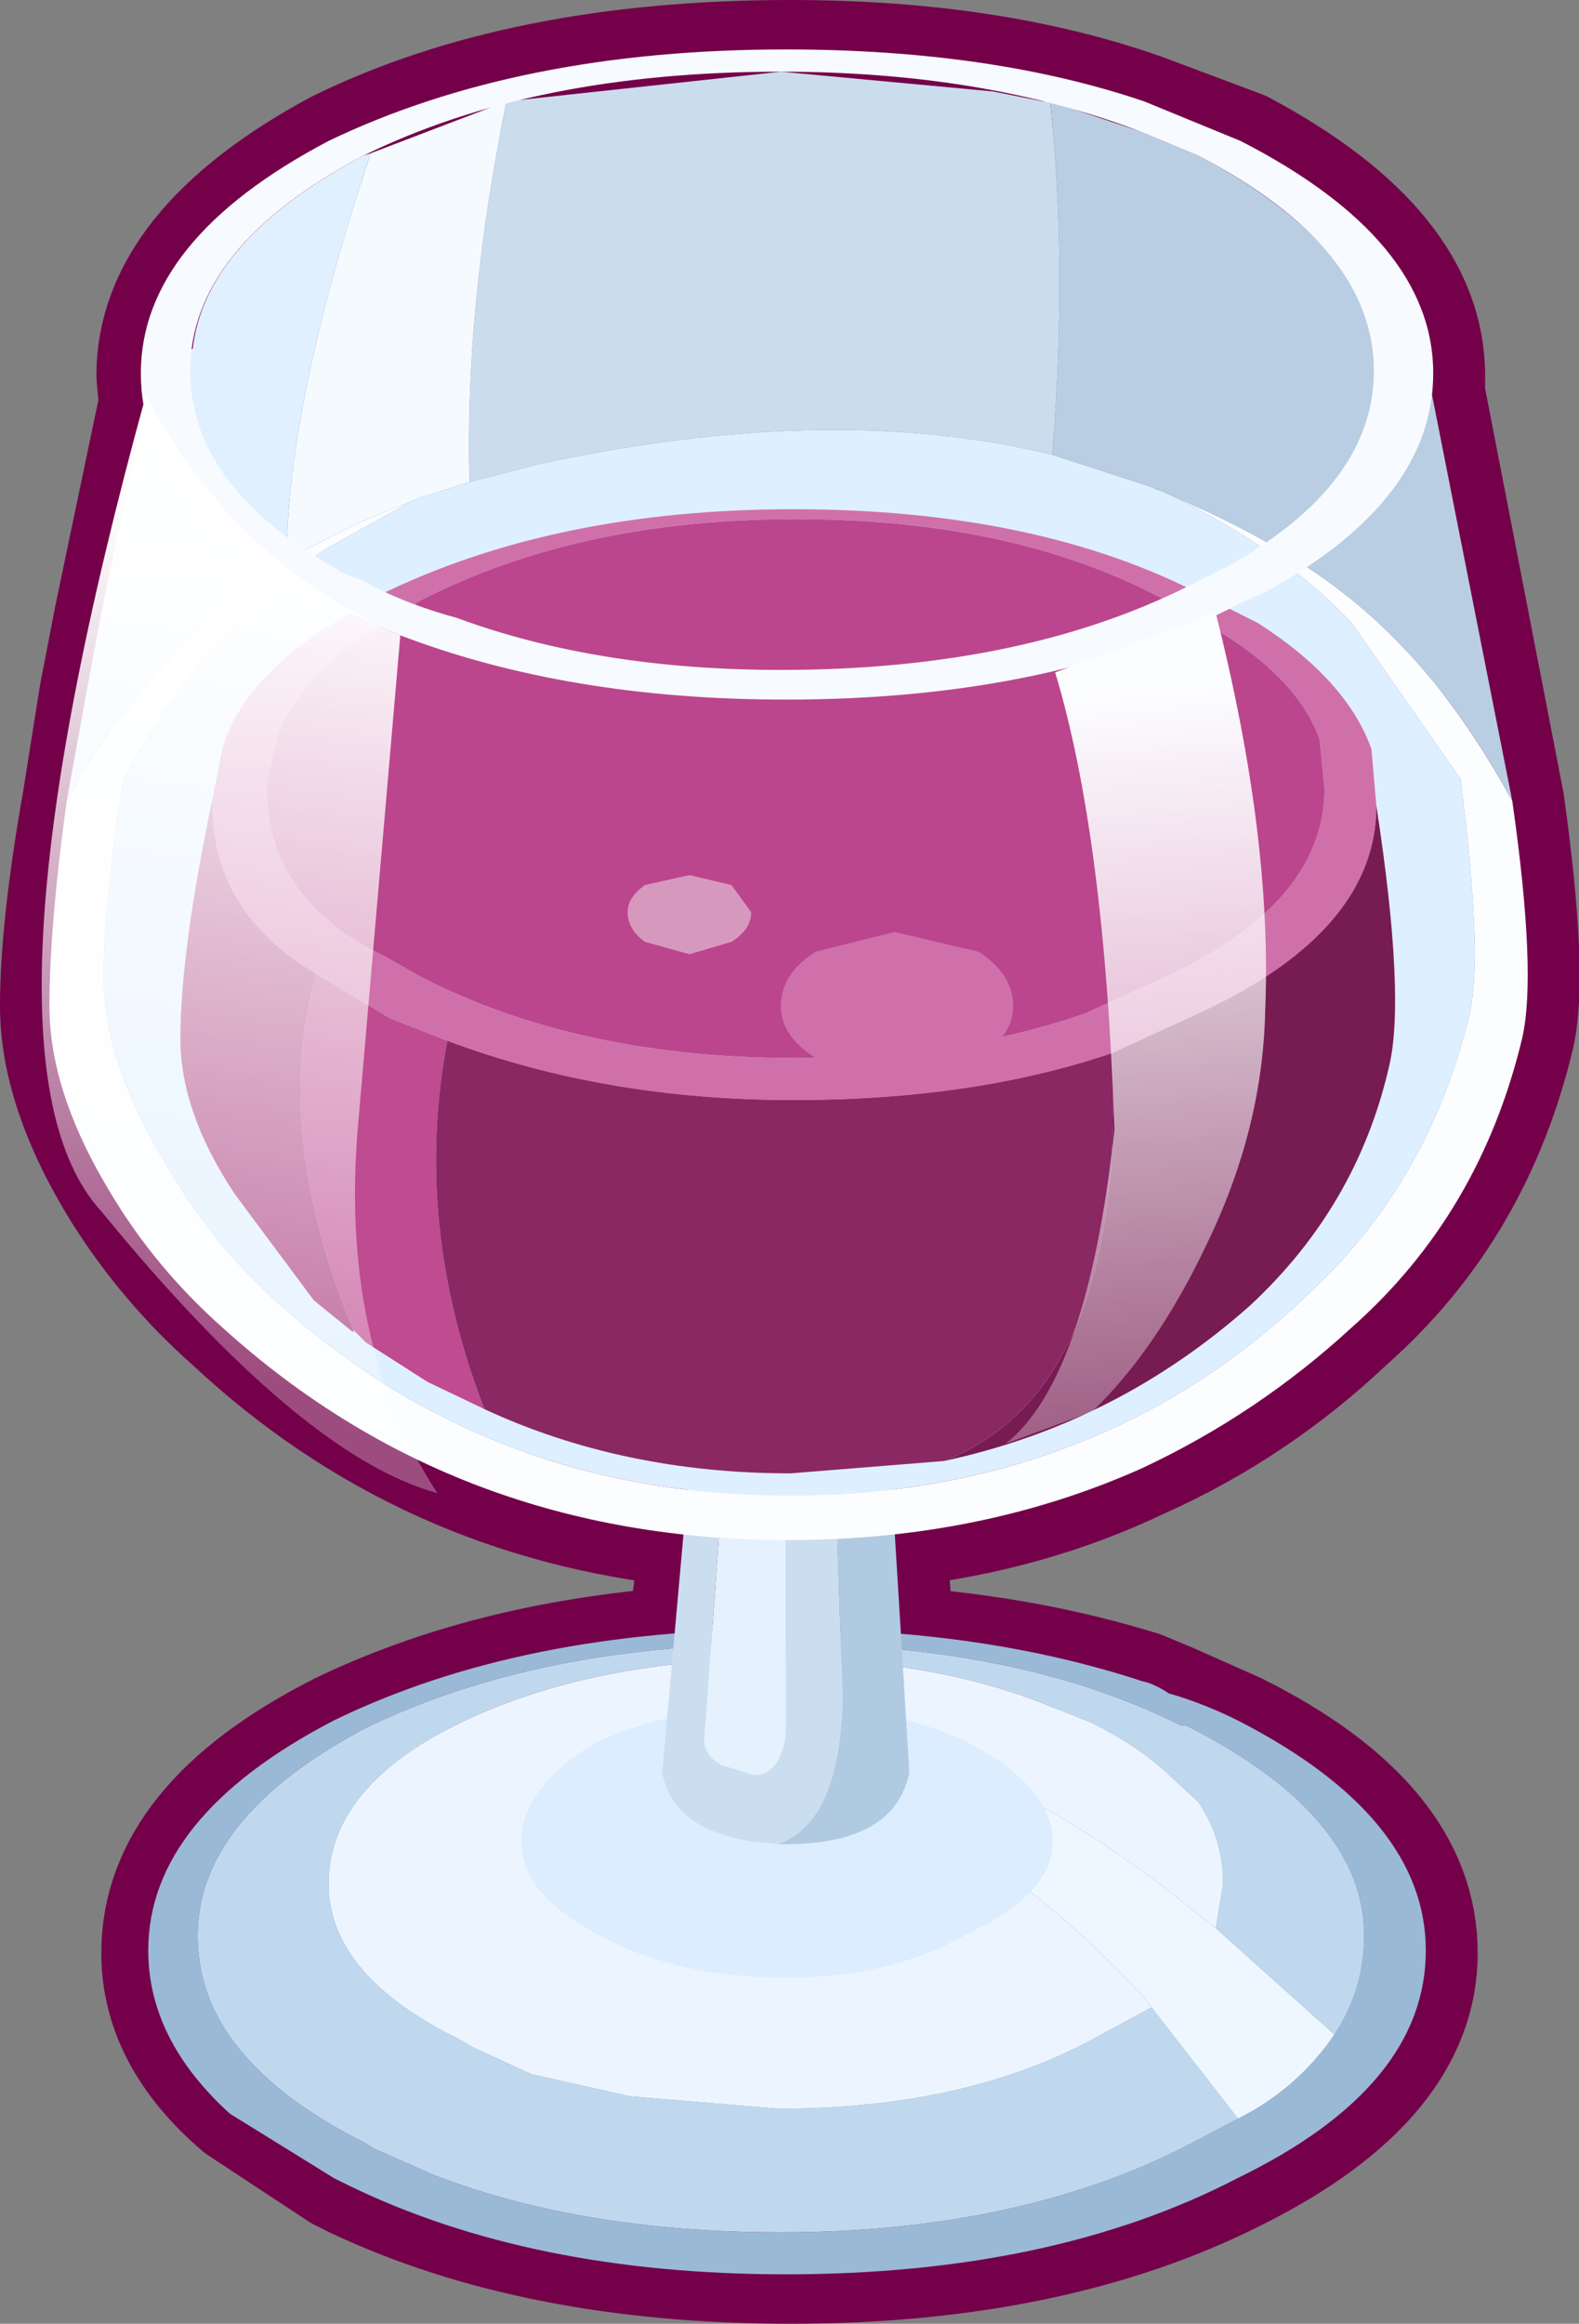 <?xml version="1.0" encoding="UTF-8" standalone="no"?>
<svg xmlns:xlink="http://www.w3.org/1999/xlink" height="47.0px" width="31.95px" xmlns="http://www.w3.org/2000/svg">
  <rect width="100%" height="100%" fill="#808080" stroke="none"/>
  <g transform="matrix(1.0, 0.0, 0.0, 1.0, 0.85, 16.0)">
    <path d="M15.15 -15.0 Q19.25 -15.0 22.35 -13.9 L24.35 -13.15 Q28.2 -11.1 28.2 -8.4 L28.2 -8.05 29.8 0.2 Q30.3 3.75 30.0 5.0 29.15 8.55 26.55 10.85 24.65 12.65 22.3 13.7 20.0 14.8 17.3 15.1 L17.45 17.1 Q20.05 17.3 22.3 18.0 L22.9 18.25 24.25 18.85 Q28.05 20.75 28.05 23.5 28.05 26.2 24.25 28.1 20.5 30.0 15.15 30.0 9.95 30.0 6.25 28.25 L5.95 28.1 3.9 26.75 Q2.2 25.3 2.2 23.5 2.2 20.75 5.95 18.85 8.95 17.4 12.85 17.1 L13.1 15.1 Q7.65 14.55 3.7 10.85 2.4 9.7 1.45 8.2 0.15 6.1 0.15 4.35 0.15 2.75 0.6 0.2 L0.95 -2.0 1.25 -3.55 2.15 -7.85 2.1 -8.4 Q2.1 -11.1 5.9 -13.15 9.65 -15.0 15.15 -15.0 M19.35 -14.1 L20.3 -13.9 20.45 -13.9 18.8 -14.2 19.35 -14.1" fill="#4f6ba1" fill-rule="evenodd" stroke="none"/>
    <path d="M15.15 -15.0 Q19.25 -15.0 22.35 -13.9 L24.35 -13.15 Q28.2 -11.1 28.2 -8.4 L28.2 -8.05 29.8 0.2 Q30.3 3.75 30.0 5.0 29.15 8.55 26.55 10.85 24.65 12.65 22.3 13.7 20.0 14.8 17.3 15.1 L17.45 17.1 Q20.05 17.3 22.3 18.0 L22.9 18.25 24.25 18.85 Q28.05 20.75 28.05 23.5 28.05 26.2 24.25 28.1 20.5 30.0 15.15 30.0 9.95 30.0 6.25 28.25 L5.95 28.1 3.9 26.75 Q2.2 25.3 2.2 23.5 2.2 20.75 5.95 18.85 8.95 17.4 12.85 17.1 L13.1 15.1 Q7.65 14.55 3.7 10.85 2.4 9.7 1.45 8.2 0.15 6.1 0.15 4.35 0.15 2.75 0.6 0.2 L0.95 -2.0 1.25 -3.55 2.15 -7.85 2.1 -8.4 Q2.1 -11.1 5.9 -13.15 9.65 -15.0 15.15 -15.0 Z" fill="none" stroke="#74004a" stroke-linecap="round" stroke-linejoin="round" stroke-width="2.0"/>
    <path d="M22.8 18.25 Q23.5 18.45 24.2 18.8 28.0 20.75 28.0 23.45 28.0 26.2 24.2 28.05 20.45 30.0 15.05 30.0 9.9 30.0 6.2 28.2 L5.9 28.05 3.8 26.75 Q2.15 25.25 2.15 23.45 2.15 20.75 5.9 18.8 9.7 16.95 15.05 16.95 19.05 16.95 22.25 18.0 22.5 18.05 22.8 18.25 M26.15 25.15 Q26.75 24.25 26.75 23.15 26.75 20.75 23.25 18.95 L23.15 18.9 23.05 18.9 Q19.75 17.25 14.95 17.25 10.05 17.25 6.55 18.95 3.15 20.75 3.15 23.15 3.15 25.65 6.55 27.35 L6.7 27.45 7.95 28.0 Q10.95 29.15 14.95 29.15 19.8 29.15 23.25 27.35 L24.2 26.85 Q25.4 26.25 26.15 25.15" fill="#9ab9d7" fill-rule="evenodd" stroke="none"/>
    <path d="M24.2 26.85 L23.25 27.35 Q19.8 29.15 14.95 29.15 10.95 29.15 7.95 28.0 L6.7 27.45 6.55 27.35 Q3.15 25.65 3.15 23.15 3.15 20.75 6.55 18.95 10.05 17.25 14.95 17.25 19.75 17.25 23.05 18.9 L23.15 18.9 23.25 18.95 Q26.75 20.75 26.75 23.15 26.75 24.25 26.15 25.15 L23.75 23.0 23.9 22.1 Q23.9 21.2 23.4 20.45 L22.75 19.85 Q22.15 19.3 21.25 18.85 L20.25 18.45 Q17.95 17.55 14.9 17.55 11.15 17.55 8.45 18.85 5.8 20.15 5.8 22.1 5.8 23.95 8.45 25.25 L8.7 25.4 9.9 25.95 11.9 26.4 14.9 26.65 Q18.65 26.65 21.25 25.25 L22.45 24.6 24.2 26.85" fill="#c0d8ee" fill-rule="evenodd" stroke="none"/>
    <path d="M22.45 24.6 L21.25 25.25 Q18.65 26.65 14.9 26.65 L11.9 26.4 9.9 25.95 8.7 25.4 8.45 25.25 Q5.8 23.95 5.8 22.1 5.8 20.15 8.45 18.85 11.15 17.55 14.9 17.55 17.95 17.55 20.25 18.45 L21.25 18.85 Q22.15 19.3 22.75 19.85 L23.4 20.45 Q23.9 21.2 23.9 22.1 L23.75 23.0 23.55 22.85 Q20.25 20.1 17.2 19.3 L17.15 20.35 Q20.15 22.05 22.3 24.4 L22.45 24.6" fill="#ecf5ff" fill-rule="evenodd" stroke="none"/>
    <path d="M24.2 26.85 L22.45 24.6 22.3 24.4 Q20.15 22.05 17.15 20.35 L17.2 19.3 Q20.25 20.1 23.55 22.85 L23.75 23.0 26.15 25.15 Q25.4 26.25 24.2 26.85" fill="#eef7ff" fill-rule="evenodd" stroke="none"/>
    <path d="M20.45 21.25 Q20.45 22.3 18.75 23.1 17.2 24.0 15.05 24.0 12.8 24.0 11.2 23.1 9.7 22.3 9.7 21.25 9.7 20.15 11.2 19.25 12.8 18.5 15.05 18.5 17.2 18.5 18.75 19.25 20.45 20.15 20.45 21.25" fill="#dbedff" fill-rule="evenodd" stroke="none"/>
    <path d="M14.9 21.3 L14.4 21.25 Q12.75 21.0 12.55 19.85 L13.5 9.2 15.9 9.2 16.2 18.35 Q16.15 20.85 14.9 21.3 M14.0 10.6 L14.0 10.65 13.95 11.6 13.4 19.2 Q13.4 19.5 13.75 19.7 L14.4 19.9 Q14.95 19.9 15.05 19.05 L15.05 17.85 15.05 14.6 14.95 11.3 Q14.8 10.35 14.5 10.1 14.2 9.85 14.0 10.6" fill="#cbdef0" fill-rule="evenodd" stroke="none"/>
    <path d="M15.9 9.2 L16.9 9.2 17.55 19.85 Q17.25 21.3 15.05 21.3 L14.9 21.3 Q16.15 20.85 16.2 18.35 L15.9 9.2" fill="#b0cae2" fill-rule="evenodd" stroke="none"/>
    <path d="M14.0 10.6 Q14.2 9.85 14.5 10.1 14.8 10.35 14.95 11.3 L15.05 14.6 15.05 17.85 15.05 19.05 Q14.95 19.9 14.4 19.9 L13.75 19.7 Q13.4 19.5 13.4 19.2 L13.95 11.6 14.0 10.65 14.0 10.6" fill="#e5f1fc" fill-rule="evenodd" stroke="none"/>
    <path d="M9.4 -13.95 L14.95 -14.55 19.25 -14.15 20.25 -13.95 20.4 -13.95 Q20.75 -10.65 20.45 -6.9 L20.45 -6.8 Q15.95 -7.9 10.0 -6.6 L8.65 -6.25 Q8.55 -9.8 9.4 -13.95" fill="#cbdcec" fill-rule="evenodd" stroke="none"/>
    <path d="M6.65 -12.9 L9.4 -13.95 Q8.55 -9.8 8.65 -6.25 L7.7 -5.95 7.45 -5.85 Q6.1 -5.35 4.95 -4.65 4.95 -7.8 6.65 -12.9" fill="#f5faff" fill-rule="evenodd" stroke="none"/>
    <path d="M0.5 0.2 L0.9 -2.0 1.2 -3.6 2.2 -8.45 3.05 -8.95 Q3.3 -11.15 6.5 -12.85 L6.65 -12.9 Q4.95 -7.8 4.95 -4.65 2.2 -2.85 0.5 0.2" fill="#e0f0ff" fill-rule="evenodd" stroke="none"/>
    <path d="M8.65 -6.25 L10.0 -6.6 Q15.95 -7.9 20.45 -6.8 L22.45 -6.15 22.55 -6.1 22.7 -6.05 Q25.1 -4.9 26.5 -3.4 L28.7 -0.25 Q29.15 3.2 28.9 4.45 28.1 7.85 25.7 10.1 23.9 11.85 21.75 12.85 18.75 14.25 15.1 14.25 8.9 14.25 4.5 10.1 3.3 8.95 2.45 7.45 1.25 5.45 1.25 3.75 1.25 2.25 1.65 -0.25 3.2 -3.2 5.75 -4.9 L7.45 -5.85 7.7 -5.95 8.65 -6.25" fill="#deefff" fill-rule="evenodd" stroke="none"/>
    <path d="M29.75 0.2 Q30.25 3.7 29.95 5.0 29.1 8.55 26.5 10.85 24.6 12.6 22.25 13.7 19.0 15.15 15.1 15.15 8.4 15.15 3.65 10.85 2.3 9.65 1.4 8.15 0.15 6.1 0.15 4.35 0.15 2.75 0.5 0.2 2.2 -2.85 4.95 -4.65 6.1 -5.35 7.45 -5.85 L5.75 -4.9 Q3.2 -3.2 1.65 -0.25 1.25 2.25 1.25 3.75 1.25 5.45 2.45 7.45 3.3 8.95 4.5 10.1 8.9 14.25 15.1 14.25 18.75 14.25 21.75 12.85 23.9 11.85 25.7 10.1 28.1 7.85 28.9 4.45 29.15 3.2 28.7 -0.25 L26.5 -3.4 Q25.1 -4.9 22.7 -6.05 L23.25 -5.8 Q25.85 -4.65 27.4 -3.05 28.65 -1.8 29.75 0.2" fill="#fcfdff" fill-rule="evenodd" stroke="none"/>
    <path d="M20.4 -13.95 L22.2 -13.35 23.4 -12.85 Q26.15 -11.4 26.85 -9.55 L28.0 -8.65 29.75 0.2 Q28.65 -1.8 27.4 -3.05 25.85 -4.65 23.25 -5.8 L22.7 -6.05 22.55 -6.1 22.45 -6.15 20.45 -6.8 20.45 -6.9 Q20.75 -10.65 20.4 -13.95" fill="#b9cee2" fill-rule="evenodd" stroke="none"/>
    <path d="M7.65 -3.85 L6.8 -3.3 Q5.15 -2.3 4.75 -1.05 L4.55 -0.15 4.55 -0.05 Q4.55 2.2 6.95 3.35 L7.65 3.75 Q10.85 5.4 15.25 5.4 18.5 5.4 21.1 4.5 L22.75 3.75 Q25.95 2.25 25.95 -0.05 L25.85 -1.05 Q25.4 -2.3 23.7 -3.3 L22.75 -3.85 Q19.7 -5.5 15.25 -5.5 10.85 -5.5 7.65 -3.85 M3.45 0.15 L3.65 -0.85 Q4.05 -2.25 5.9 -3.4 L6.8 -3.95 Q10.35 -5.7 15.2 -5.7 20.15 -5.7 23.5 -3.95 L24.6 -3.4 Q26.4 -2.25 26.9 -0.85 L27.0 0.3 Q27.0 2.8 23.5 4.45 L21.65 5.3 Q18.85 6.25 15.2 6.25 11.4 6.25 8.2 5.05 L7.05 4.6 6.8 4.45 5.55 3.7 Q3.45 2.45 3.45 0.3 L3.45 0.15" fill="#d070aa" fill-rule="evenodd" stroke="none"/>
    <path d="M7.65 -3.85 Q10.85 -5.5 15.25 -5.5 19.7 -5.5 22.75 -3.85 L23.7 -3.3 Q25.4 -2.3 25.85 -1.05 L25.95 -0.05 Q25.95 2.25 22.75 3.75 L21.1 4.5 Q18.5 5.4 15.25 5.4 10.85 5.4 7.65 3.75 L6.95 3.35 Q4.55 2.2 4.55 -0.05 L4.55 -0.15 4.75 -1.05 Q5.15 -2.3 6.8 -3.3 L7.65 -3.85" fill="#bb468d" fill-rule="evenodd" stroke="none"/>
    <path d="M27.0 0.3 Q27.6 4.2 27.25 5.6 26.6 8.4 24.45 10.4 21.75 12.8 18.25 13.55 21.95 12.1 21.65 5.3 L23.5 4.45 Q27.0 2.8 27.0 0.3" fill="#771c52" fill-rule="evenodd" stroke="none"/>
    <path d="M8.95 12.5 L7.8 11.95 6.55 11.15 6.3 10.9 Q4.65 6.9 5.55 3.7 L6.8 4.45 7.05 4.6 8.2 5.05 Q7.5 8.75 8.95 12.5" fill="#bf4b91" fill-rule="evenodd" stroke="none"/>
    <path d="M6.3 10.9 L6.3 10.95 5.5 10.3 3.9 8.15 Q2.8 6.5 2.8 5.0 2.8 3.25 3.45 0.15 L3.45 0.3 Q3.45 2.45 5.55 3.7 4.65 6.9 6.3 10.9" fill="#aa3d7f" fill-rule="evenodd" stroke="none"/>
    <path d="M18.25 13.55 L15.15 13.8 Q11.75 13.8 8.95 12.5 7.5 8.75 8.2 5.05 11.4 6.25 15.2 6.25 18.85 6.25 21.65 5.3 21.95 12.1 18.25 13.55" fill="#8a2863" fill-rule="evenodd" stroke="none"/>
    <path d="M17.25 5.85 L15.65 5.4 Q14.95 4.95 14.95 4.35 14.95 3.7 15.65 3.25 L17.25 2.85 18.95 3.25 Q19.65 3.7 19.65 4.35 19.65 4.95 18.95 5.4 18.25 5.85 17.25 5.85" fill="#d070aa" fill-rule="evenodd" stroke="none"/>
    <path d="M13.95 1.9 L14.35 2.45 Q14.35 2.8 13.95 3.05 L13.1 3.3 12.2 3.05 Q11.85 2.8 11.85 2.45 11.85 2.15 12.2 1.9 L13.1 1.7 13.95 1.9" fill="#d798be" fill-rule="evenodd" stroke="none"/>
    <path d="M5.25 -4.05 Q2.0 -5.9 2.0 -8.45 2.0 -11.15 5.8 -13.15 9.65 -15.0 15.05 -15.0 19.2 -15.0 22.3 -13.95 L24.25 -13.15 Q28.15 -11.15 28.15 -8.45 28.15 -5.9 24.8 -4.05 L24.25 -3.8 Q20.5 -1.85 15.05 -1.85 10.65 -1.85 7.25 -3.15 L5.8 -3.8 5.25 -4.05 M3.0 -8.5 Q3.0 -6.15 5.95 -4.5 L6.0 -4.45 6.5 -4.25 Q7.3 -3.8 8.4 -3.5 11.25 -2.45 14.95 -2.45 19.95 -2.45 23.4 -4.25 L23.9 -4.5 23.95 -4.5 24.0 -4.55 Q26.95 -6.2 26.95 -8.5 26.95 -11.0 23.4 -12.85 L22.2 -13.35 Q19.05 -14.55 14.95 -14.55 9.95 -14.55 6.5 -12.85 3.0 -11.0 3.0 -8.5" fill="#f7fbff" fill-rule="evenodd" stroke="none"/>
    <path d="M24.75 4.45 Q24.7 6.85 23.55 9.2 22.55 11.3 21.25 12.55 L19.5 13.2 Q21.15 11.9 21.7 6.85 21.5 0.9 20.5 -2.4 L23.75 -3.6 Q24.9 0.95 24.75 4.45" fill="url(#gradient0)" fill-rule="evenodd" stroke="none"/>
    <path d="M6.4 6.7 Q6.0 11.15 8.0 14.2 5.25 13.45 1.2 8.5 -1.6 5.45 2.1 -8.0 3.9 -4.6 7.25 -3.15 L6.4 6.7" fill="url(#gradient1)" fill-rule="evenodd" stroke="none"/>
  </g>
  <defs>
    <linearGradient gradientTransform="matrix(0.001, 0.009, -0.011, 0.001, 22.65, 5.45)" gradientUnits="userSpaceOnUse" id="gradient0" spreadMethod="pad" x1="-819.2" x2="819.2">
      <stop offset="0.0" stop-color="#fcfdff"/>
      <stop offset="1.0" stop-color="#ffffff" stop-opacity="0.298"/>
    </linearGradient>
    <linearGradient gradientTransform="matrix(-0.002, 0.01, -0.013, -0.002, 5.6, 3.6)" gradientUnits="userSpaceOnUse" id="gradient1" spreadMethod="pad" x1="-819.2" x2="819.2">
      <stop offset="0.008" stop-color="#ffffff" stop-opacity="0.98"/>
      <stop offset="1.0" stop-color="#ffffff" stop-opacity="0.298"/>
    </linearGradient>
  </defs>
</svg>
